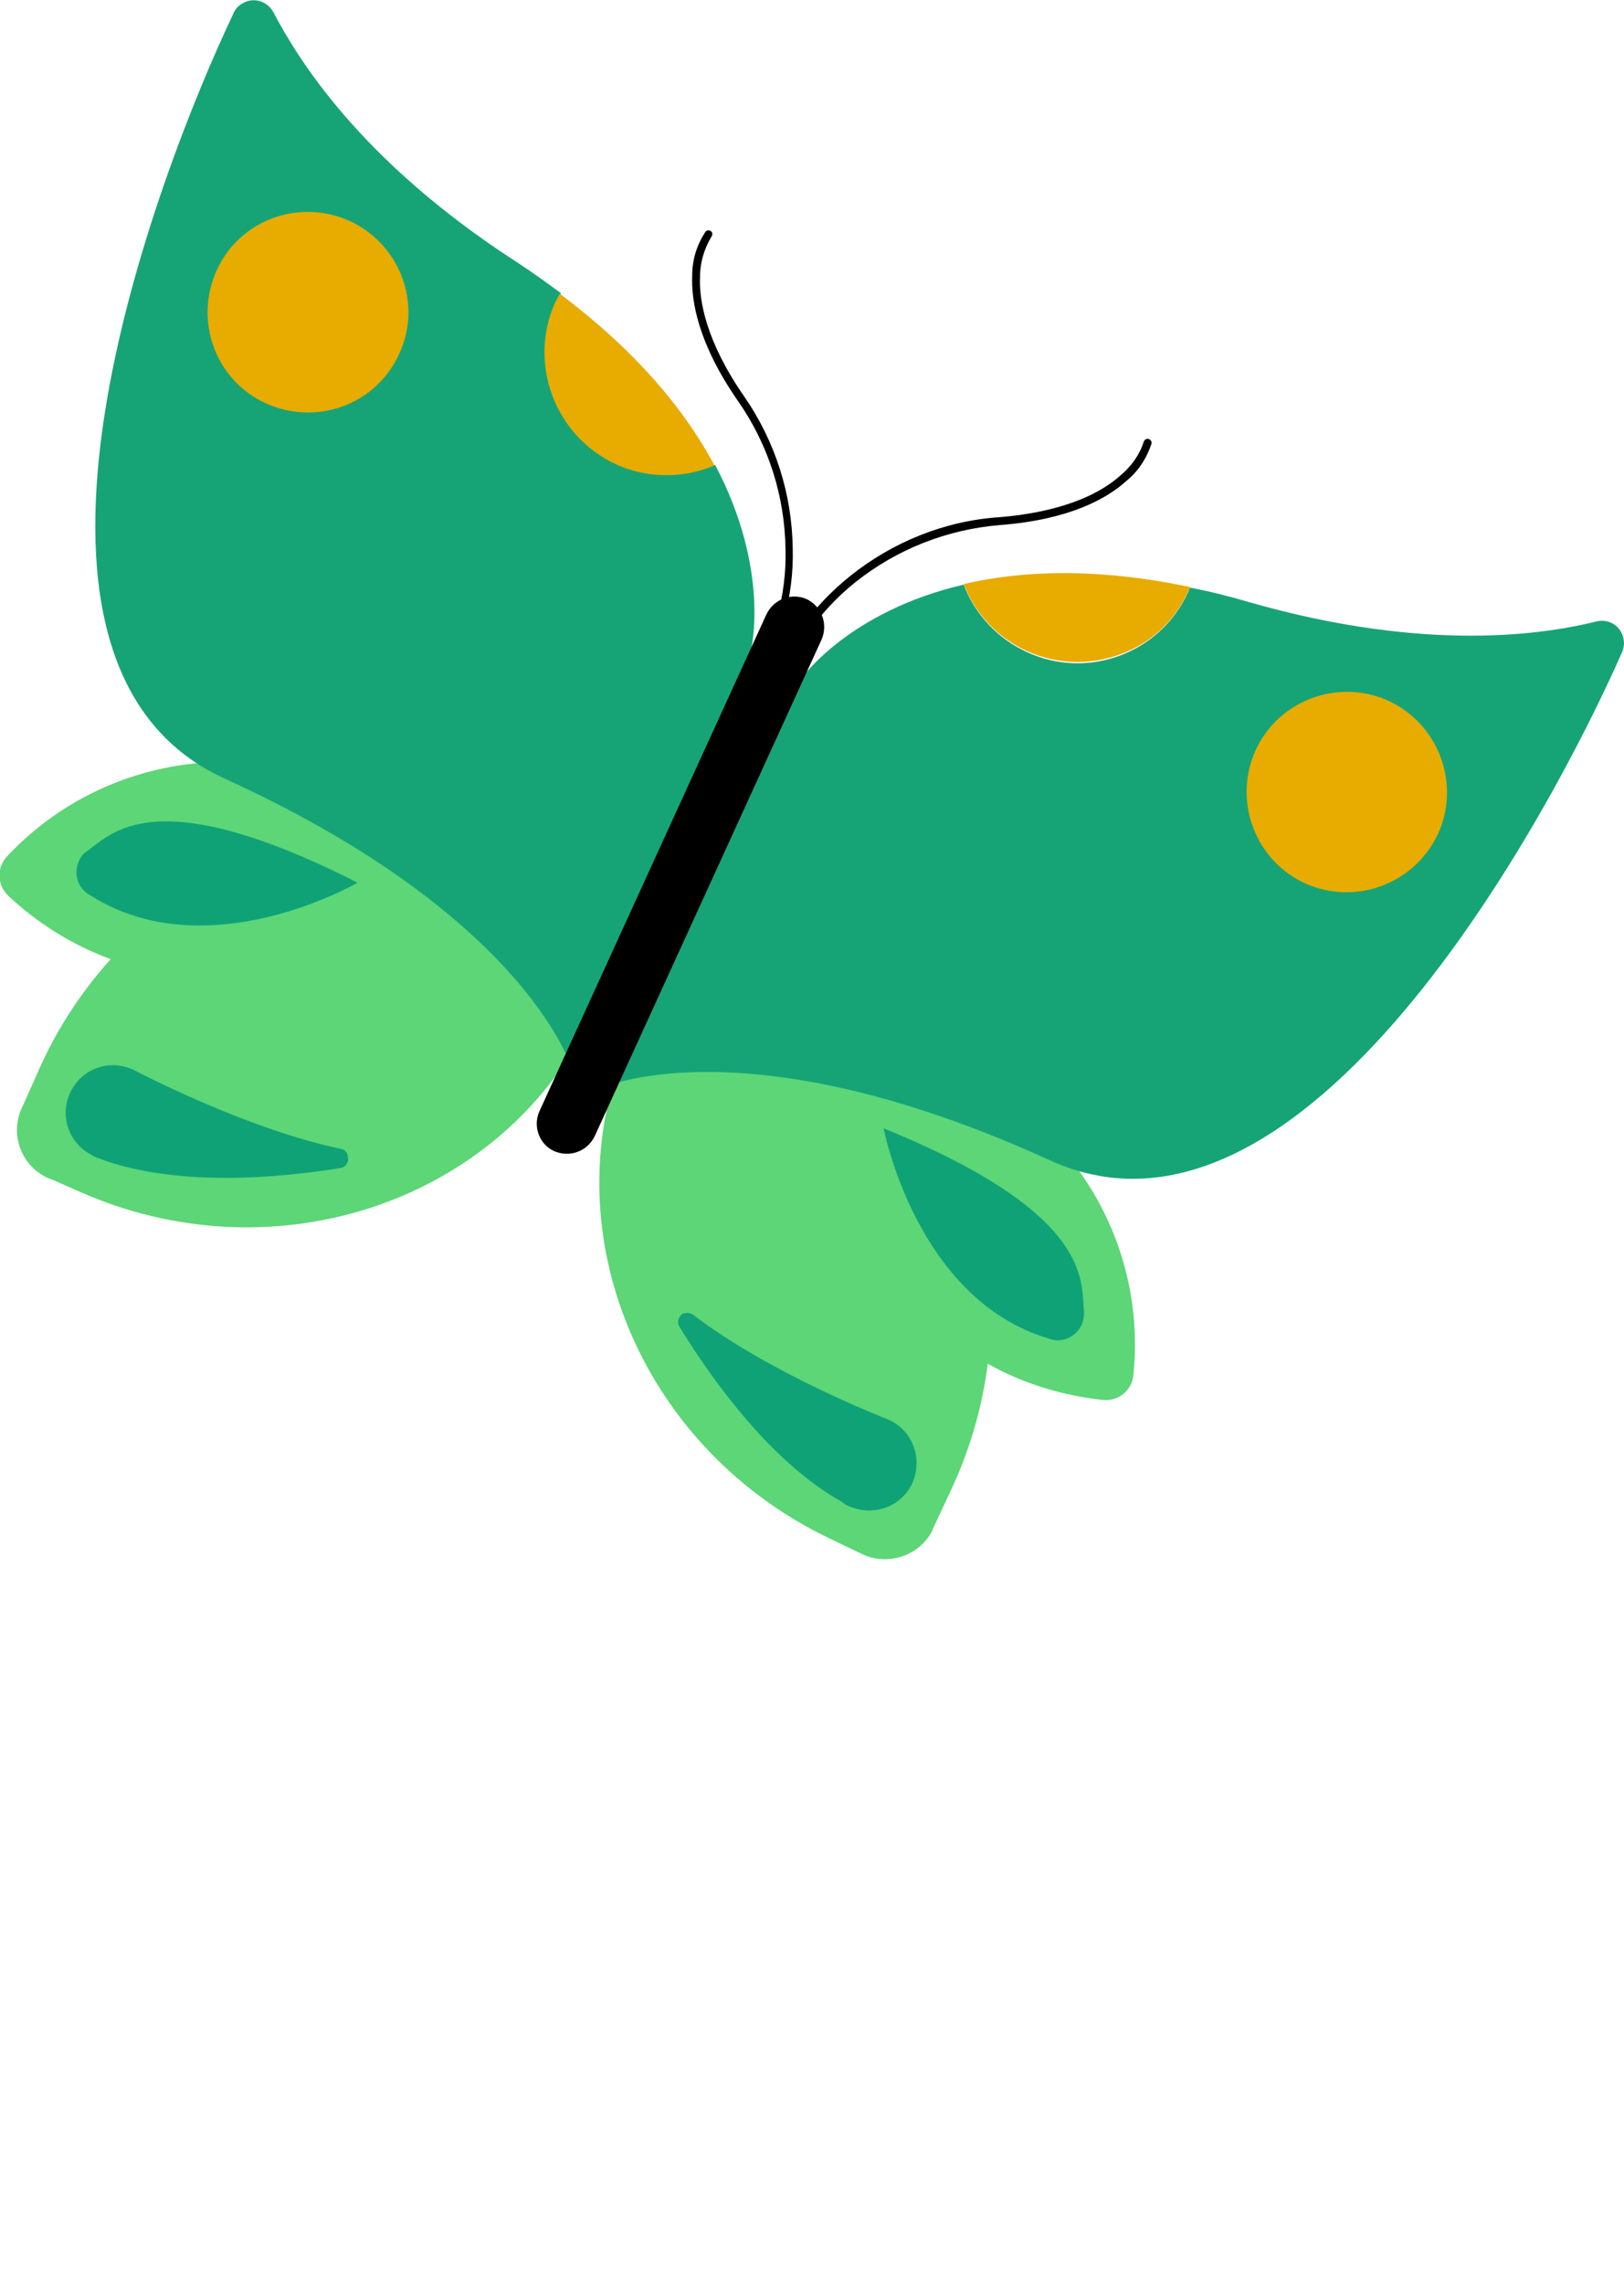 <?xml version="1.0" encoding="utf-8"?>
<!-- Generator: Adobe Illustrator 27.8.1, SVG Export Plug-In . SVG Version: 6.00 Build 0)  -->
<svg version="1.1" id="Calque_2_00000011737992569082256490000003313262387243328425_"
	 xmlns="http://www.w3.org/2000/svg" xmlns:xlink="http://www.w3.org/1999/xlink" x="0px" y="0px" viewBox="0 0 269.8 379.3"
	 style="enable-background:new 0 0 269.8 379.3;" xml:space="preserve">
<style type="text/css">
	.st0{fill:#5CD676;}
	.st1{fill:#16A477;}
	.st2{fill:#E8AB00;}
	.st3{fill:#0FA277;}
</style>
<g id="Calque_1-2">
	<g>
		<path id="Tracé_4739" d="M133.4,105.3C133.4,105.3,133.4,105.3,133.4,105.3c-0.4-0.2-0.5-0.7-0.3-1c2.2-3.2,5-6.1,8.1-8.6
			c7.1-5.7,15.8-9.2,24.8-9.8c11.1-0.9,17.1-4.2,20.1-6.9c1.8-1.5,3.2-3.4,3.9-5.6c0.1-0.3,0.4-0.6,0.8-0.5c0.3,0.1,0.6,0.4,0.5,0.8
			c-0.8,2.4-2.2,4.6-4.2,6.2c-3.2,2.9-9.4,6.4-20.9,7.3c-8.8,0.7-17.2,4-24.1,9.5c-3,2.4-5.6,5.2-7.8,8.3
			C134.1,105.4,133.8,105.5,133.4,105.3"/>
		<path id="Tracé_4740" d="M129.4,103.4c-0.3-0.1-0.4-0.5-0.3-0.8c1-3.7,1.5-7.5,1.4-11.3c-0.1-8.8-2.8-17.4-7.9-24.7
			c-6.6-9.5-7.8-16.6-7.6-20.9c0-2.6,0.8-5.1,2.2-7.2c0.2-0.3,0.7-0.3,0.9-0.1c0.3,0.2,0.3,0.6,0.1,0.9c-1.2,2-1.9,4.3-1.9,6.6
			c-0.2,4,1,10.8,7.3,19.9c5.2,7.5,8,16.3,8.1,25.4c0.1,3.9-0.4,7.9-1.5,11.7C130.2,103.4,129.8,103.6,129.4,103.4
			C129.2,103.4,129.2,103.4,129.4,103.4C129.8,103.6,129.4,103.4,129.4,103.4"/>
		<path id="Tracé_4741" class="st0" d="M150.1,175c-0.3-0.4-0.5-0.8-0.8-1.1h0c0,0-1.6-2-4.2-5.1c-0.5-0.6-1.1-1.2-1.6-1.8
			c-4-4.9-27.7-20.9-27.7-20.9c-5.6,9.6-10,19.9-12.9,30.6l0,0c-10.5,30.1,4.5,64.4,35.1,78.9l5,2.4c4.3,2.2,9.7,0.5,11.9-3.8
			c0,0,0-0.1,0-0.1l3.5-7.5c2.9-6.4,4.8-13.1,5.7-20.1c5.9,3.3,12.4,5.3,19.1,6l0,0c2.6,0.3,4.9-1.6,5.1-4.2l0,0
			C190.8,203.5,174.5,180.7,150.1,175"/>
		<path id="Tracé_4742" class="st0" d="M96.1,172.9c6.2-9.2,11.1-19.2,14.7-29.8c0,0-27.6-7.5-33.9-7.3c-0.8,0-1.6-0.1-2.4-0.1
			c-4,0.1-6.6,0.2-6.6,0.2l0,0c-0.5,0-0.9,0.1-1.4,0.1c-20.2-14.7-48.2-12-65.3,6.2c-1.8,1.9-1.7,4.8,0.2,6.6
			c4.9,4.6,10.7,8.2,17,10.5c-4.7,5.2-8.6,11.1-11.5,17.4l-3.4,7.6c-1.9,4.5,0.3,9.7,4.8,11.5c0,0,0.1,0,0.1,0l5,2.2
			C44.5,211.7,80.3,200.5,96.1,172.9L96.1,172.9L96.1,172.9z"/>
		<path id="Tracé_4743" class="st1" d="M118.8,77.2c-10.3,4.4-22.2-0.3-26.6-10.6c-2.3-5.3-2.2-11.2,0.2-16.4
			c0.2-0.5,0.5-1,0.8-1.5c-2.3-1.7-4.8-3.5-7.4-5.2C59.5,26.5,49.3,9.4,45.4,2c-1-1.8-3.2-2.5-5-1.5c-0.8,0.4-1.4,1.1-1.7,1.9
			C26.1,29-5,110,37.3,129.3c51.5,23.5,58.1,49.2,58.1,49.2l29.4-70.8C124.8,107.8,128,94.6,118.8,77.2"/>
		<path id="Tracé_4744" class="st2" d="M102.3,77.1c5.2,2.4,11.2,2.4,16.4,0.2c-4.7-8.8-12.6-18.7-25.7-28.5
			c-0.3,0.5-0.5,1-0.8,1.5C87.7,60.4,92.2,72.4,102.3,77.1"/>
		<path id="Tracé_4745" class="st1" d="M269.4,108.5c0.9-1.8,0.2-4.1-1.6-5c-0.8-0.4-1.7-0.5-2.5-0.3c-8.1,2-27.8,5.4-57.8-3.2
			c-3.4-1-6.6-1.8-9.8-2.4c-0.1,0.2-0.2,0.4-0.3,0.7c-4.6,10.2-16.7,14.7-26.8,10c-4.8-2.2-8.6-6.2-10.5-11.2
			c-19,4.4-26.8,15.4-26.8,15.4L99.1,181c0,0,23.8-11.8,75.3,11.7C216.6,212,257.5,135.4,269.4,108.5"/>
		<path id="Tracé_4746" class="st2" d="M197.4,98.2c0.1-0.2,0.2-0.4,0.3-0.7c-15.7-3.3-28.1-2.7-37.6-0.5
			c4,10.4,15.7,15.6,26.2,11.6C191.2,106.8,195.2,103.1,197.4,98.2"/>
		<path id="Tracé_4747" class="st3" d="M59.4,146.6c0,0-24.9,14.5-44.4,2.1c-2.1-1.1-2.9-3.7-1.8-5.9c0.3-0.6,0.7-1.1,1.2-1.4
			C18.4,138.7,25.3,129.3,59.4,146.6"/>
		<path id="Tracé_4748" class="st2" d="M66.3,58.8c-3.8,8.4-13.7,12-22.1,8.2c-8.4-3.8-12-13.7-8.2-22.1c3.8-8.4,13.7-12,22.1-8.2
			l0,0C66.5,40.6,70.2,50.5,66.3,58.8"/>
		<path id="Tracé_4749" class="st3" d="M56.6,190.8c-15.8-3.3-34.2-13-34.2-13v0c-3.9-2-8.6-0.5-10.6,3.4s-0.5,8.6,3.4,10.6
			c0,0,0.1,0,0.1,0.1c0.4,0.2,0.8,0.4,1.2,0.5l0,0c0.2,0.1,0.3,0.1,0.5,0.2c12.5,4.5,29,3.1,39.5,1.4c0.9-0.1,1.5-1,1.3-1.8
			C57.8,191.5,57.3,190.9,56.6,190.8"/>
		<path id="Tracé_4750" class="st3" d="M146.8,187.4c0,0,5.4,28.4,27.4,34.9c2.2,0.9,4.7-0.3,5.6-2.5c0.2-0.6,0.3-1.2,0.3-1.9
			C179.5,213.2,182.2,201.8,146.8,187.4"/>
		<path id="Tracé_4751" class="st2" d="M208.6,124.6c-3.8,8.4-0.1,18.3,8.2,22.1c8.4,3.8,18.2,0.1,22.1-8.2
			c3.8-8.4,0.1-18.2-8.2-22.1l0,0C222.3,112.6,212.4,116.3,208.6,124.6"/>
		<path id="Tracé_4752" class="st3" d="M115.2,218.4c12.8,9.8,32.2,17.3,32.2,17.3v0c4,1.6,5.9,6.2,4.3,10.3
			c-1.6,4-6.2,5.9-10.3,4.3c-0.4-0.1-0.8-0.3-1.2-0.6l0,0c-0.1-0.1-0.3-0.2-0.4-0.3c-11.6-6.5-21.3-19.9-26.9-29
			c-0.5-0.8-0.2-1.7,0.5-2.2C113.9,218,114.7,218,115.2,218.4"/>
		<path id="Tracé_4753" d="M134,99.5L134,99.5c2.5,1.2,3.6,4.1,2.5,6.7l0,0l-37.7,82.5c-1.2,2.5-4.1,3.6-6.7,2.5
			c-2.5-1.1-3.6-4.1-2.5-6.6l37.7-82.5C128.5,99.5,131.5,98.4,134,99.5L134,99.5"/>
	</g>
</g>
</svg>
